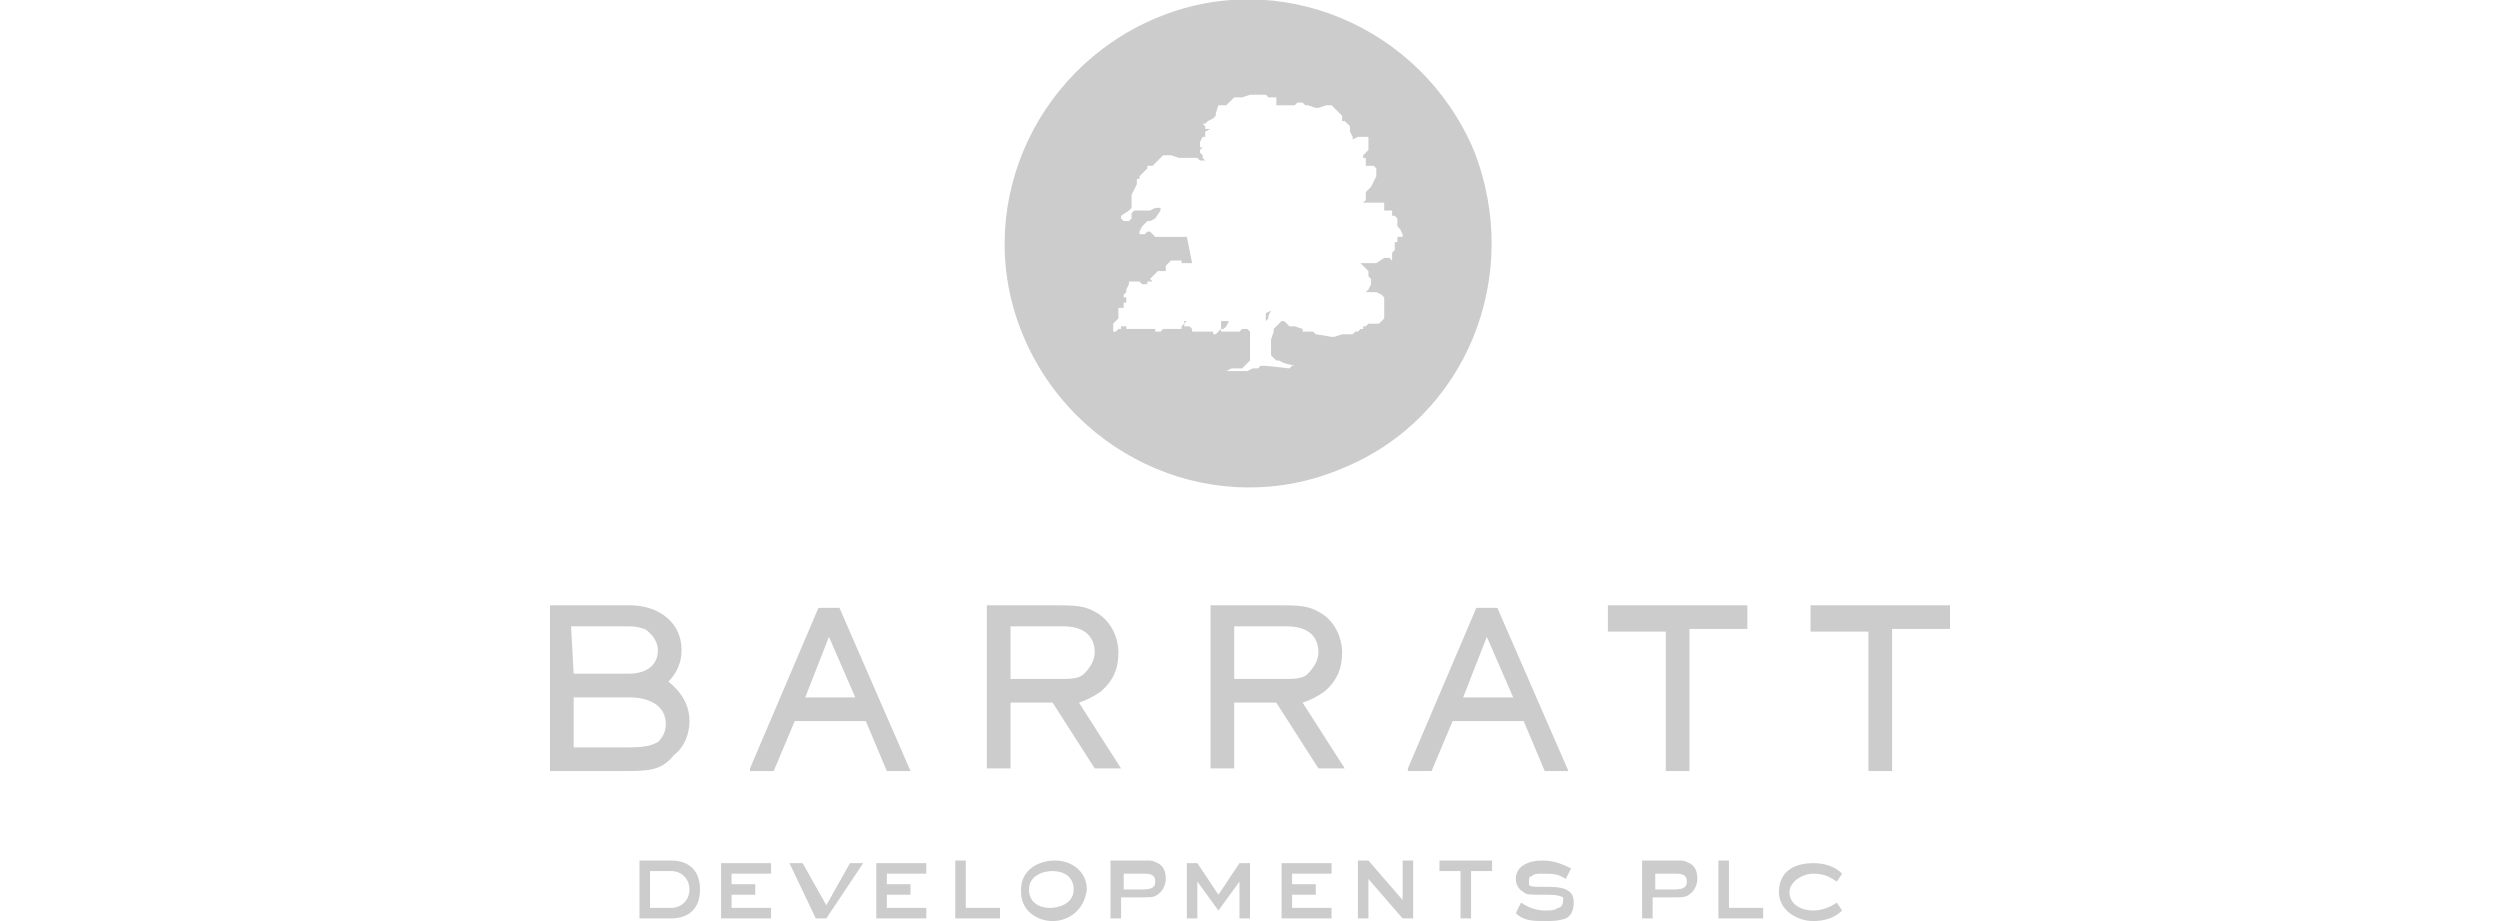 <?xml version="1.0" encoding="utf-8"?>
<!-- Generator: Adobe Illustrator 26.0.1, SVG Export Plug-In . SVG Version: 6.00 Build 0)  -->
<svg version="1.1" id="Layer_1" xmlns="http://www.w3.org/2000/svg" xmlns:xlink="http://www.w3.org/1999/xlink" x="0px" y="0px"
	 viewBox="0 0 95 35" style="enable-background:new 0 0 95 35;" xml:space="preserve">
<style type="text/css">
	.st0{fill:#104076;}
	.st1{fill:#CCCCCC;}
</style>
<path class="st0" d="M-39.1,613.7"/>
<path class="st1" d="M57.6,34.7L57.6,34.7l0.2-0.4l0,0c0.3,0.2,0.6,0.3,0.9,0.3c0.2,0,0.4,0,0.5-0.1c0.1,0,0.2-0.1,0.2-0.3
	c0-0.1,0-0.1,0-0.1C59.2,34,59,34,58.7,34c-0.6,0-0.7,0-0.8-0.1c-0.2-0.1-0.3-0.3-0.3-0.5c0-0.5,0.5-0.7,1-0.7
	c0.4,0,0.7,0.1,1.1,0.3l0,0l-0.2,0.4l0,0c-0.3-0.2-0.5-0.2-0.9-0.2c-0.2,0-0.3,0-0.4,0.1c-0.1,0-0.1,0.1-0.1,0.2c0,0,0,0.1,0,0.1
	c0,0.1,0.2,0.1,0.6,0.1c0.3,0,0.6,0,0.8,0.1c0.2,0.1,0.3,0.2,0.3,0.5c0,0.3-0.1,0.5-0.3,0.6C59.2,35,59,35,58.7,35
	C58.3,35,57.9,35,57.6,34.7 M50.6,34.9h-1.9v-2.1h1.9v0.4h-1.5v0.4h0.9V34h-0.9v0.5h1.5V34.9L50.6,34.9z M29.3,34.9h-1.9v-2.1h1.9
	v0.4h-1.5v0.4h0.9V34h-0.9v0.5h1.5V34.9L29.3,34.9z M35.2,34.9h-1.9v-2.1h1.9v0.4h-1.5v0.4h0.9V34h-0.9v0.5h1.5V34.9L35.2,34.9z
	 M47.5,34.9h-0.4v-1.4l-0.8,1.1l0,0l0,0l-0.8-1.1v1.4h-0.4v-2.1h0.4l0,0l0.8,1.2l0.8-1.2l0,0h0.4V34.9L47.5,34.9z M40,33.1
	c-0.4,0-0.9,0.2-0.9,0.7c0,0.5,0.4,0.7,0.8,0.7c0.4,0,0.9-0.2,0.9-0.7C40.8,33.3,40.4,33.1,40,33.1 M40,35c-0.6,0-1.2-0.4-1.2-1.1
	v-0.1c0-0.7,0.6-1.1,1.3-1.1c0.6,0,1.2,0.4,1.2,1.1C41.2,34.6,40.6,35,40,35 M24.7,34.5h0.8c0.4,0,0.7-0.3,0.7-0.7
	c0-0.4-0.3-0.7-0.7-0.7h-0.8V34.5z M25.5,34.9h-1.2v-2.2h1.2c0.7,0,1.1,0.4,1.1,1.1C26.6,34.5,26.2,34.9,25.5,34.9 M31.4,34.9h-0.4
	l0,0L30,32.8l0,0h0.5l0,0l0.9,1.6l0.9-1.6l0,0h0.5l0,0L31.4,34.9L31.4,34.9z M38,34.9h-1.7v-2.2h0.4v1.8H38V34.9L38,34.9z
	 M42.6,33.8h0.8c0.4,0,0.5-0.1,0.5-0.3c0-0.2-0.1-0.3-0.4-0.3h-0.8V33.8z M42.6,34.9h-0.4v-2.2h1.3c0.3,0,0.3,0,0.5,0.1
	c0.2,0.1,0.3,0.3,0.3,0.6c0,0.2-0.1,0.4-0.2,0.5c-0.2,0.2-0.3,0.2-0.7,0.2h-0.8V34.9L42.6,34.9z M53.7,34.9h-0.4l0,0L52,33.4v1.5
	h-0.4v-2.2H52l0,0l1.3,1.5v-1.5h0.4L53.7,34.9L53.7,34.9z M55.9,34.9h-0.4v-1.8h-0.8v-0.4h2v0.4h-0.8V34.9L55.9,34.9z M62.8,33.8
	h0.8c0.4,0,0.5-0.1,0.5-0.3c0-0.2-0.1-0.3-0.4-0.3h-0.8V33.8z M62.8,34.9h-0.4v-2.2h1.3c0.3,0,0.3,0,0.5,0.1
	c0.2,0.1,0.3,0.3,0.3,0.6c0,0.2-0.1,0.4-0.2,0.5c-0.2,0.2-0.3,0.2-0.7,0.2h-0.8L62.8,34.9L62.8,34.9z M67,34.9h-1.7v-2.2h0.4v1.8H67
	V34.9L67,34.9z M68.9,35c-0.6,0-1.3-0.4-1.3-1.1c0-0.8,0.6-1.1,1.3-1.1c0.4,0,0.8,0.1,1.1,0.4l0,0l0,0l-0.2,0.3l0,0l0,0
	c-0.3-0.2-0.5-0.3-0.9-0.3c-0.4,0-0.9,0.3-0.9,0.7c0,0.5,0.5,0.7,0.9,0.7c0.3,0,0.6-0.1,0.9-0.3l0,0l0,0l0.2,0.3l0,0l0,0
	C69.7,34.9,69.3,35,68.9,35 M38.3,25.8h1.9c0.5,0,0.8,0,1-0.2c0.2-0.2,0.4-0.5,0.4-0.8c0-0.9-0.8-1-1.2-1h-2V25.8z M42.6,29.2h-1
	l0,0l-1.6-2.5h-1.6v2.5h-0.9V23h2.4c1,0,1.3,0,1.8,0.3c0.5,0.3,0.8,0.9,0.8,1.5c0,0.6-0.2,1.1-0.7,1.5c-0.3,0.2-0.5,0.3-0.8,0.4
	L42.6,29.2L42.6,29.2z M46.8,25.8h1.9c0.5,0,0.8,0,1-0.2c0.2-0.2,0.4-0.5,0.4-0.8c0-0.9-0.8-1-1.2-1h-2V25.8z M51.1,29.2h-1l0,0
	l-1.6-2.5h-1.6v2.5H46V23h2.4c1,0,1.3,0,1.8,0.3c0.5,0.3,0.8,0.9,0.8,1.5c0,0.6-0.2,1.1-0.7,1.5c-0.3,0.2-0.5,0.3-0.8,0.4L51.1,29.2
	L51.1,29.2z M64.2,29.3h-0.9v-5.3h-2.2V23h5.3v0.9h-2.2V29.3L64.2,29.3z M71.9,29.3H71v-5.3h-2.2V23h5.3v0.9h-2.2V29.3L71.9,29.3z
	 M21.8,25.6h2.1c0.5,0,1.1-0.2,1.1-0.9c0-0.3-0.2-0.6-0.5-0.8c-0.1,0-0.2-0.1-0.6-0.1h-2.2L21.8,25.6z M21.8,28.4h2.1
	c0.7,0,0.9-0.1,1.1-0.2c0.2-0.2,0.3-0.4,0.3-0.7c0-0.6-0.5-1-1.4-1h-2.1L21.8,28.4z M23.9,29.3h-3V23h3c1.2,0,2,0.7,2,1.7
	c0,0.5-0.2,0.9-0.5,1.2c0.5,0.4,0.8,0.9,0.8,1.5c0,0.5-0.2,1-0.6,1.3C25.2,29.2,24.8,29.3,23.9,29.3 M30.6,26.5h1.9l-1-2.3
	L30.6,26.5z M34.6,29.3h-0.9l0,0l-0.8-1.9h-2.7l-0.8,1.9l0,0h-0.9l0-0.1l2.6-6.1l0,0h0.8l0,0L34.6,29.3L34.6,29.3z M55.6,26.5h1.9
	l-1-2.3L55.6,26.5z M59.6,29.3h-0.9l0,0l-0.8-1.9h-2.7l-0.8,1.9l0,0h-0.9l0-0.1l2.6-6.1l0,0h0.8l0,0L59.6,29.3L59.6,29.3z"/>
<path class="st1" d="M48.3,11.8L48.3,11.8l-0.2,0.1l0,0.1l0,0.1l0,0.1l0,0l0,0l0.1-0.1l0-0.1L48.3,11.8L48.3,11.8L48.3,11.8z"/>
<path class="st1" d="M53.3,9L53.3,9l-0.2,0l0,0l0,0l0,0l0,0l0,0.1l0,0.1l0,0l-0.1,0l0,0l0,0.1l0,0l0,0.1l0,0l0,0l0,0L53,9.5l0,0l0,0
	l-0.1,0.1l0,0.2l0,0.1l0,0l-0.1-0.1l-0.1,0l-0.1,0L52.3,10L52.2,10l0,0l-0.1,0L52,10l0,0l0,0l-0.1,0l-0.1,0l0,0l0,0l0,0l-0.1,0l0,0
	l0,0l0,0l0,0l0.1,0.1l0.1,0.1l0.1,0.1l0,0.1l0,0.1l0,0l0,0l0.1,0.1l0,0.1l0,0.1l-0.1,0.2l-0.1,0.1l0,0l0,0l0,0l-0.1,0l-0.2,0l-0.1,0
	l0,0l0,0l0,0l0.1,0l0.1,0l0.1,0l0.1,0l0.2,0l0.2,0l0.2,0.1l0.1,0.1l0,0.1l0,0.2l0,0.1l0,0.1l0,0.1l0,0.1l0,0.1l-0.1,0.1l-0.1,0.1
	l0,0l-0.1,0l-0.1,0l-0.1,0l-0.1,0l-0.1,0.1l0,0l-0.1,0l0,0l0,0.1l-0.1,0l0,0l-0.1,0.1l-0.1,0l0,0l-0.1,0.1l0,0l-0.1,0l0,0l0,0l0,0
	l-0.1,0l0,0l-0.2,0l-0.3,0.1l-0.1,0L50,12.7l-0.1-0.1l-0.1,0l-0.1,0l-0.1,0l-0.1,0l0,0l0-0.1l0,0l-0.3-0.1L49,12.4l-0.1-0.1
	l-0.1-0.1l-0.1,0l0,0l0,0l0,0l-0.1,0.1l-0.1,0.1l-0.1,0.1l0,0.1l-0.1,0.3l0,0.2l0,0.2l0,0.1l0,0.1l0.1,0.1l0,0l0,0l0,0l0,0l0.1,0.1
	l0.1,0l0.2,0.1l0.4,0.1l0.2,0l0,0l0,0l0,0l-0.1,0l-0.2,0L49,14l-0.9-0.1l-0.2,0l0,0L47.8,14L47.6,14l-0.2,0.1l-0.1,0l-0.2,0l-0.1,0
	l-0.2,0l-0.2,0l-0.1,0l-0.3,0l-0.1,0l0,0l0,0l0,0l0.1,0l0.1,0l0.3,0l0.2-0.1l0.3,0l0.1,0l0.1-0.1l0.1-0.1l0.1-0.1l0-0.1l0-0.2l0-0.2
	l0-0.3l0-0.2l0-0.1l-0.1-0.1l-0.1,0l-0.1,0l-0.1,0.1l-0.1,0l-0.2,0l-0.1,0l-0.1,0l-0.1,0l-0.1,0l0,0l0,0l0-0.1l0.1,0l0.1-0.1
	l0.1-0.2l0,0l0,0l-0.1,0l-0.2,0l0,0l0,0l0,0.2l0,0.1l-0.1,0.1l-0.1,0.1l-0.1,0l0,0l0-0.1l0,0l-0.2,0l-0.2,0l-0.2,0l-0.1,0l-0.1,0
	l0,0l0-0.1l-0.1-0.1l-0.1,0l-0.1,0l0,0l0,0l0-0.1l0.1-0.1l0,0l0,0l-0.1,0l0,0l0,0l0,0.1l0,0l-0.1,0.1l0,0.1l0,0l-0.1,0l-0.1,0
	l-0.1,0l-0.2,0l-0.1,0l-0.1,0l0,0l-0.1,0.1l-0.1,0l0,0l-0.1,0l0,0l0,0l0,0l0-0.1l0,0l0,0l-0.1,0l-0.1,0l-0.1,0l-0.1,0L43,12.5l0,0
	l0,0l-0.1,0l-0.1,0l0,0l0-0.1l0,0l0,0l-0.1,0l-0.1,0l0,0l0,0.1l0,0l-0.1,0l0,0l0,0l0,0l0,0l-0.1,0.1l0,0l0,0l0,0l-0.1,0l0,0l0-0.1
	l0-0.1l0-0.1l0.2-0.2l0-0.1l0,0l0.1,0l0,0v0l0,0l0,0l0,0l-0.1,0l0,0l0,0l0,0l0-0.1l0-0.1l0-0.1l0.1,0l0.1,0l0,0l0-0.1l0-0.1l0,0
	l0.1,0l0,0h0l0,0l0,0l0-0.1l0-0.1l0,0l-0.1,0l0,0l0,0l0-0.1l0.1-0.1l0-0.1l0.1-0.2l0-0.1l0,0l0,0l0.1,0l0.1,0l0,0l0.1,0l0.1,0l0,0
	l0.1,0.1l0.1,0l0,0l0,0l0.1,0l0,0l0-0.1l0,0l0.1,0l0.1,0l0,0l0,0l0,0l-0.1-0.1l0,0l0,0l0.1-0.1l0.1-0.1l0.1-0.1l0.1,0l0.1,0l0.1,0
	l0,0l0,0l0-0.1l0-0.1l0.1-0.1l0.1-0.1l0.2,0l0.1,0l0.1,0l0,0l0,0l0,0.1l0,0l0.1,0l0.1,0l0.1,0l0.1,0L45.1,9l0,0l0,0l0,0l-0.1,0
	L44.6,9l0,0l-0.1,0l-0.1,0l-0.1,0L44.2,9l-0.1,0L44,9l-0.1,0l-0.1-0.1l-0.1-0.1l-0.1,0l0,0l-0.1,0.1l0,0l-0.1,0l-0.1,0l0,0l0-0.1
	l0,0l0.1-0.2l0,0l0,0l0,0l0,0l0.1-0.1l0.1-0.1l0.1,0l0,0l0.2-0.1L44.1,8l0-0.1l0,0l0,0l-0.1,0l-0.1,0L43.7,8l-0.1,0l-0.1,0l0,0l0,0
	l0,0l-0.2,0l-0.1,0l-0.1,0l0,0l0,0l-0.1,0.1L43,8.3l-0.1,0.1l-0.1,0l-0.1,0l-0.1-0.1l0,0v0l0-0.1L42.9,8l0.1-0.1L43,7.8l0-0.1l0-0.2
	l0-0.1l0.1-0.2L43.2,7l0-0.1l0,0l0-0.1l0,0l0.1,0l0,0l0,0l0-0.1l0.1-0.1l0.1-0.1l0.1-0.1l0-0.1l0,0l0.1,0l0.1,0l0.1-0.1l0.1-0.1
	l0.1-0.1l0.1-0.1l0,0l0.1,0l0.1,0l0.1,0L44.8,6l0.1,0l0,0l0,0l0,0l0,0l0.1,0L45.2,6l0.1,0l0.1,0l0.1,0l0.1,0.1l0.1,0l0.1,0L45.7,6
	l0-0.1l0,0l0,0l-0.1-0.1l0,0l0,0l0-0.1l0.1-0.1l0,0l0,0l0,0l-0.1,0l0,0l0,0l0-0.1l0-0.1l0.1-0.2l0,0l0.1,0l0,0L45.8,5L46,4.9L46,4.9
	l0,0l0,0l0,0l-0.1,0l-0.1,0l0,0l0-0.1l-0.1-0.1l0,0l0,0l0,0l0.1,0l0.1-0.1l0.2-0.1l0.1-0.1l0-0.1l0,0L46.3,4l0.2,0l0.1,0l0.2-0.2
	l0.1-0.1l0,0l0.1,0l0.1,0l0.1,0l0.3-0.1l0.1,0l0.1,0l0.1,0l0.1,0l0.1,0l0.1,0l0.1,0.1l0.1,0l0.1,0l0.1,0l0,0.1l0,0.2l0,0l0,0l0.1,0
	l0.1,0l0.1,0l0.1,0l0.1,0l0.1,0l0.1,0l0,0l0.1-0.1l0,0l0.1,0l0.1,0l0.1,0.1l0.1,0l0,0L50,4.1l0.1,0L50.4,4l0.1,0l0.1,0l0.1,0.1
	l0.2,0.2l0.1,0.1l0,0.2l0,0l0.1,0l0.1,0.1l0.1,0.1l0,0.2l0.1,0.2l0,0.1l0,0l-0.1,0l0,0l0,0l0,0l0,0l0.1,0l0.2-0.1l0.2,0l0.1,0l0.1,0
	l0,0L52,5.5l0,0.1l0,0.1l-0.1,0.1l-0.1,0.1l0,0.1l0,0l0,0l0.1,0l0,0l0,0.1l0,0l0,0l0,0l0,0l0,0l0,0.1l0,0.1l0,0l0.1,0l0.1,0l0.1,0
	l0.1,0.1l0,0.1l0,0.1l0,0.1l-0.2,0.4l-0.1,0.1l-0.1,0.1l0,0.1l0,0l0,0.1l0,0.1l-0.1,0.1l0,0l0,0l0,0l0.1,0l0.1,0l0.5,0l0.1,0l0,0
	l0,0.1l0,0.1l0,0.1L52.9,8l0,0.1l0,0l0,0.1l0.1,0l0.1,0.1l0,0.1l0,0.1l0,0.1l0.1,0.1l0.1,0.2l0,0.1L53.3,9L53.3,9z M56,5.7
	c-2-4.7-7.4-7-12.1-5s-7,7.4-5,12.1c2,4.7,7.4,7,12.1,5C55.7,15.9,57.9,10.5,56,5.7"/>
</svg>
